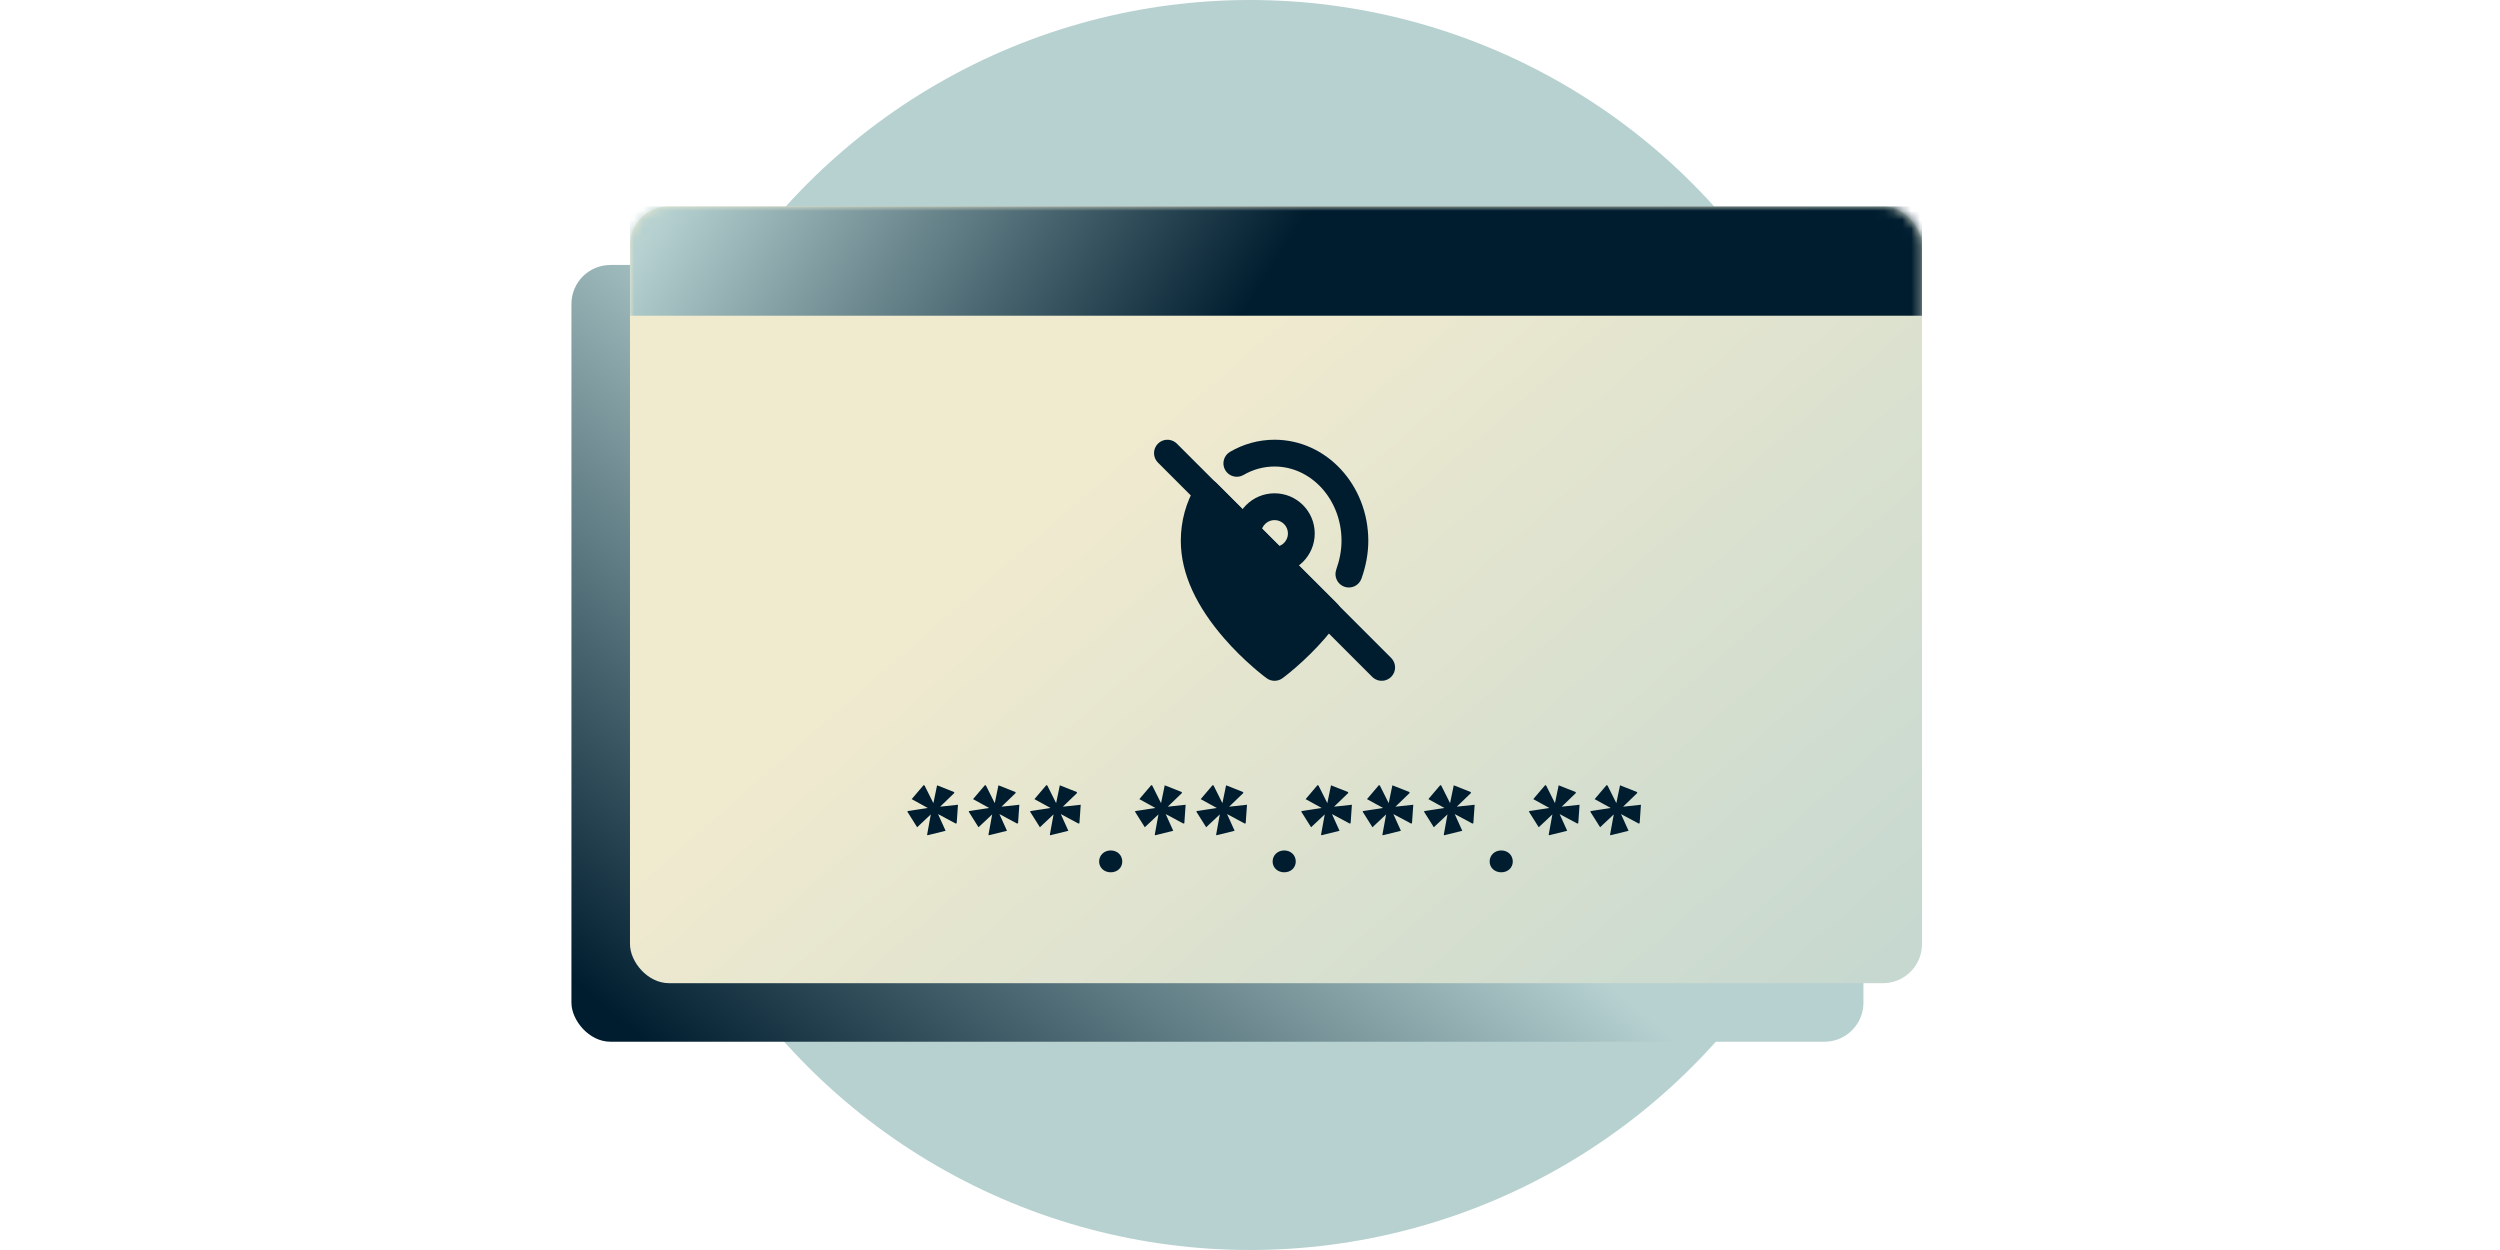 <?xml version="1.0" encoding="UTF-8"?>
<svg width="280px" height="140px" viewBox="0 0 280 140" version="1.1" xmlns="http://www.w3.org/2000/svg" xmlns:xlink="http://www.w3.org/1999/xlink">
    <title>Extension Onboarding - WebRTC</title>
    <defs>
        <linearGradient x1="-13.091%" y1="73.955%" x2="39.802%" y2="35.854%" id="linearGradient-1">
            <stop stop-color="#001D2F" offset="0%"></stop>
            <stop stop-color="#B6D1D0" offset="100%"></stop>
        </linearGradient>
        <linearGradient x1="36.756%" y1="33.126%" x2="136.444%" y2="102.523%" id="linearGradient-2">
            <stop stop-color="#F0EACF" offset="0%"></stop>
            <stop stop-color="#B6D1D0" offset="100%"></stop>
        </linearGradient>
        <rect id="path-3" x="0" y="0" width="144.705" height="86.998" rx="4.372"></rect>
        <linearGradient x1="0%" y1="48.596%" x2="50%" y2="51.284%" id="linearGradient-5">
            <stop stop-color="#B6D1D0" offset="0%"></stop>
            <stop stop-color="#001D2F" offset="100%"></stop>
        </linearGradient>
    </defs>
    <g id="Extension-Onboarding---WebRTC" stroke="none" stroke-width="1" fill="none" fill-rule="evenodd">
        <g id="Group-3" transform="translate(64, 0)">
            <circle id="Oval" fill="#B6D1D0" cx="76" cy="70" r="70"></circle>
            <g id="Group" transform="translate(0, 23)">
                <g id="firefox-hero">
                    <rect id="Rectangle" fill="url(#linearGradient-1)" x="0" y="6.676" width="144.705" height="86.998" rx="4.372"></rect>
                    <g id="Group-4" transform="translate(6.558, 0.119)">
                        <mask id="mask-4" fill="white">
                            <use xlink:href="#path-3"></use>
                        </mask>
                        <use id="Rectangle" fill="url(#linearGradient-2)" xlink:href="#path-3"></use>
                        <g id="solid/[Pin-off]-" mask="url(#mask-4)">
                            <g transform="translate(58.192, 25.631)" id="icon-(outlines)">
                                <g transform="translate(0.5, 0.5)">
                                    <path d="M13.5,0 C19.33,0 24,5.095 24,11.318 C24,12.727 23.736,14.141 23.236,15.552 C22.96,16.333 22.103,16.742 21.322,16.466 C20.541,16.189 20.132,15.332 20.408,14.551 C20.798,13.449 21,12.37 21,11.318 C21,6.696 17.612,3 13.5,3 C12.273,3 11.09,3.326 10.026,3.945 C9.31,4.362 8.392,4.119 7.975,3.403 C7.559,2.687 7.802,1.769 8.518,1.352 C10.035,0.47 11.737,0 13.5,0 Z" id="Path" fill="#001D2F" fill-rule="nonzero"></path>
                                    <path d="M4.683,5.169 C3.59,6.987 3,9.108 3,11.318 C3,15.09 4.84,18.771 7.867,22.256 C8.901,23.447 10.005,24.531 11.11,25.49 L11.583,25.894 C12.027,26.266 12.382,26.542 12.618,26.713 C13.144,27.096 13.856,27.096 14.382,26.713 L14.657,26.507 C14.969,26.267 15.389,25.925 15.89,25.49 C16.995,24.531 18.099,23.447 19.133,22.256 C19.685,21.62 20.203,20.969 20.681,20.304 C21.11,19.707 21.044,18.887 20.524,18.367 L7.029,4.881 C6.339,4.191 5.185,4.333 4.683,5.169 Z" id="Path" fill="#001D2F" fill-rule="nonzero"></path>
                                    <path d="M13.5,6 C15.985,6 18,8.015 18,10.5 C18,12.985 15.985,15 13.5,15 C12.672,15 12,14.328 12,13.5 C12,12.731 12.579,12.097 13.325,12.01 L13.5,12 C14.328,12 15,11.328 15,10.5 C15,9.672 14.328,9 13.5,9 C12.731,9 12.097,9.579 12.01,10.325 L12,10.5 C12,11.328 11.328,12 10.5,12 C9.672,12 9,11.328 9,10.5 C9,8.015 11.015,6 13.5,6 Z" id="Path" fill="#001D2F" fill-rule="nonzero"></path>
                                    <path d="M0.439,0.439 C0.98,-0.101 1.831,-0.143 2.419,0.315 L2.561,0.439 L26.561,24.439 C27.146,25.025 27.146,25.975 26.561,26.561 C26.02,27.101 25.169,27.143 24.581,26.685 L24.439,26.561 L0.439,2.561 C-0.146,1.975 -0.146,1.025 0.439,0.439 Z" id="Path-Copy" fill="#001D2F" fill-rule="nonzero"></path>
                                </g>
                            </g>
                        </g>
                        <rect id="Rectangle" fill="url(#linearGradient-5)" mask="url(#mask-4)" x="0" y="0" width="144.705" height="12.241"></rect>
                    </g>
                </g>
                <path d="M39.873,70.552 L41.907,70.048 L41.061,68.176 L43.041,69.238 L43.149,69.202 L43.293,67.132 L41.295,67.348 L42.879,65.818 L42.861,65.71 L40.953,64.954 L40.539,66.952 L39.549,64.972 L39.441,64.936 L38.109,66.502 L39.909,67.492 L37.677,67.834 L37.623,67.906 L38.721,69.652 L40.251,68.212 L39.837,70.48 L39.873,70.552 Z M46.746,70.552 L48.78,70.048 L47.934,68.176 L49.914,69.238 L50.022,69.202 L50.166,67.132 L48.168,67.348 L49.752,65.818 L49.734,65.71 L47.826,64.954 L47.412,66.952 L46.422,64.972 L46.314,64.936 L44.982,66.502 L46.782,67.492 L44.55,67.834 L44.496,67.906 L45.594,69.652 L47.124,68.212 L46.71,70.48 L46.746,70.552 Z M53.62,70.552 L55.654,70.048 L54.808,68.176 L56.788,69.238 L56.896,69.202 L57.04,67.132 L55.042,67.348 L56.626,65.818 L56.608,65.71 L54.7,64.954 L54.286,66.952 L53.296,64.972 L53.188,64.936 L51.856,66.502 L53.656,67.492 L51.424,67.834 L51.37,67.906 L52.468,69.652 L53.998,68.212 L53.584,70.48 L53.62,70.552 Z M65.37,70.552 L67.404,70.048 L66.558,68.176 L68.538,69.238 L68.646,69.202 L68.79,67.132 L66.792,67.348 L68.376,65.818 L68.358,65.71 L66.45,64.954 L66.036,66.952 L65.046,64.972 L64.938,64.936 L63.606,66.502 L65.406,67.492 L63.174,67.834 L63.12,67.906 L64.218,69.652 L65.748,68.212 L65.334,70.48 L65.37,70.552 Z M72.243,70.552 L74.277,70.048 L73.431,68.176 L75.411,69.238 L75.519,69.202 L75.663,67.132 L73.665,67.348 L75.249,65.818 L75.231,65.71 L73.323,64.954 L72.909,66.952 L71.919,64.972 L71.811,64.936 L70.479,66.502 L72.279,67.492 L70.047,67.834 L69.993,67.906 L71.091,69.652 L72.621,68.212 L72.207,70.48 L72.243,70.552 Z M83.993,70.552 L86.027,70.048 L85.181,68.176 L87.161,69.238 L87.269,69.202 L87.413,67.132 L85.415,67.348 L86.999,65.818 L86.981,65.71 L85.073,64.954 L84.659,66.952 L83.669,64.972 L83.561,64.936 L82.229,66.502 L84.029,67.492 L81.797,67.834 L81.743,67.906 L82.841,69.652 L84.371,68.212 L83.957,70.48 L83.993,70.552 Z M90.867,70.552 L92.901,70.048 L92.055,68.176 L94.035,69.238 L94.143,69.202 L94.287,67.132 L92.289,67.348 L93.873,65.818 L93.855,65.71 L91.947,64.954 L91.533,66.952 L90.543,64.972 L90.435,64.936 L89.103,66.502 L90.903,67.492 L88.671,67.834 L88.617,67.906 L89.715,69.652 L91.245,68.212 L90.831,70.48 L90.867,70.552 Z M97.74,70.552 L99.774,70.048 L98.928,68.176 L100.908,69.238 L101.016,69.202 L101.16,67.132 L99.162,67.348 L100.746,65.818 L100.728,65.71 L98.82,64.954 L98.406,66.952 L97.416,64.972 L97.308,64.936 L95.976,66.502 L97.776,67.492 L95.544,67.834 L95.49,67.906 L96.588,69.652 L98.118,68.212 L97.704,70.48 L97.74,70.552 Z M109.49,70.552 L111.524,70.048 L110.678,68.176 L112.658,69.238 L112.766,69.202 L112.91,67.132 L110.912,67.348 L112.496,65.818 L112.478,65.71 L110.57,64.954 L110.156,66.952 L109.166,64.972 L109.058,64.936 L107.726,66.502 L109.526,67.492 L107.294,67.834 L107.24,67.906 L108.338,69.652 L109.868,68.212 L109.454,70.48 L109.49,70.552 Z M116.364,70.552 L118.398,70.048 L117.552,68.176 L119.532,69.238 L119.64,69.202 L119.784,67.132 L117.786,67.348 L119.37,65.818 L119.352,65.71 L117.444,64.954 L117.03,66.952 L116.04,64.972 L115.932,64.936 L114.6,66.502 L116.4,67.492 L114.168,67.834 L114.114,67.906 L115.212,69.652 L116.742,68.212 L116.328,70.48 L116.364,70.552 Z" id="**********" fill="#001D2F" fill-rule="nonzero"></path>
                <path d="M60.398,74.698 C61.154,74.698 61.694,74.176 61.694,73.492 C61.694,72.79 61.154,72.25 60.398,72.25 C59.66,72.25 59.102,72.79 59.102,73.492 C59.102,74.176 59.66,74.698 60.398,74.698 Z M79.829,74.698 C80.585,74.698 81.125,74.176 81.125,73.492 C81.125,72.79 80.585,72.25 79.829,72.25 C79.091,72.25 78.533,72.79 78.533,73.492 C78.533,74.176 79.091,74.698 79.829,74.698 Z M104.136,74.698 C104.892,74.698 105.432,74.176 105.432,73.492 C105.432,72.79 104.892,72.25 104.136,72.25 C103.398,72.25 102.84,72.79 102.84,73.492 C102.84,74.176 103.398,74.698 104.136,74.698 Z" id="..." fill="#001D2F" fill-rule="nonzero"></path>
            </g>
        </g>
    </g>
</svg>